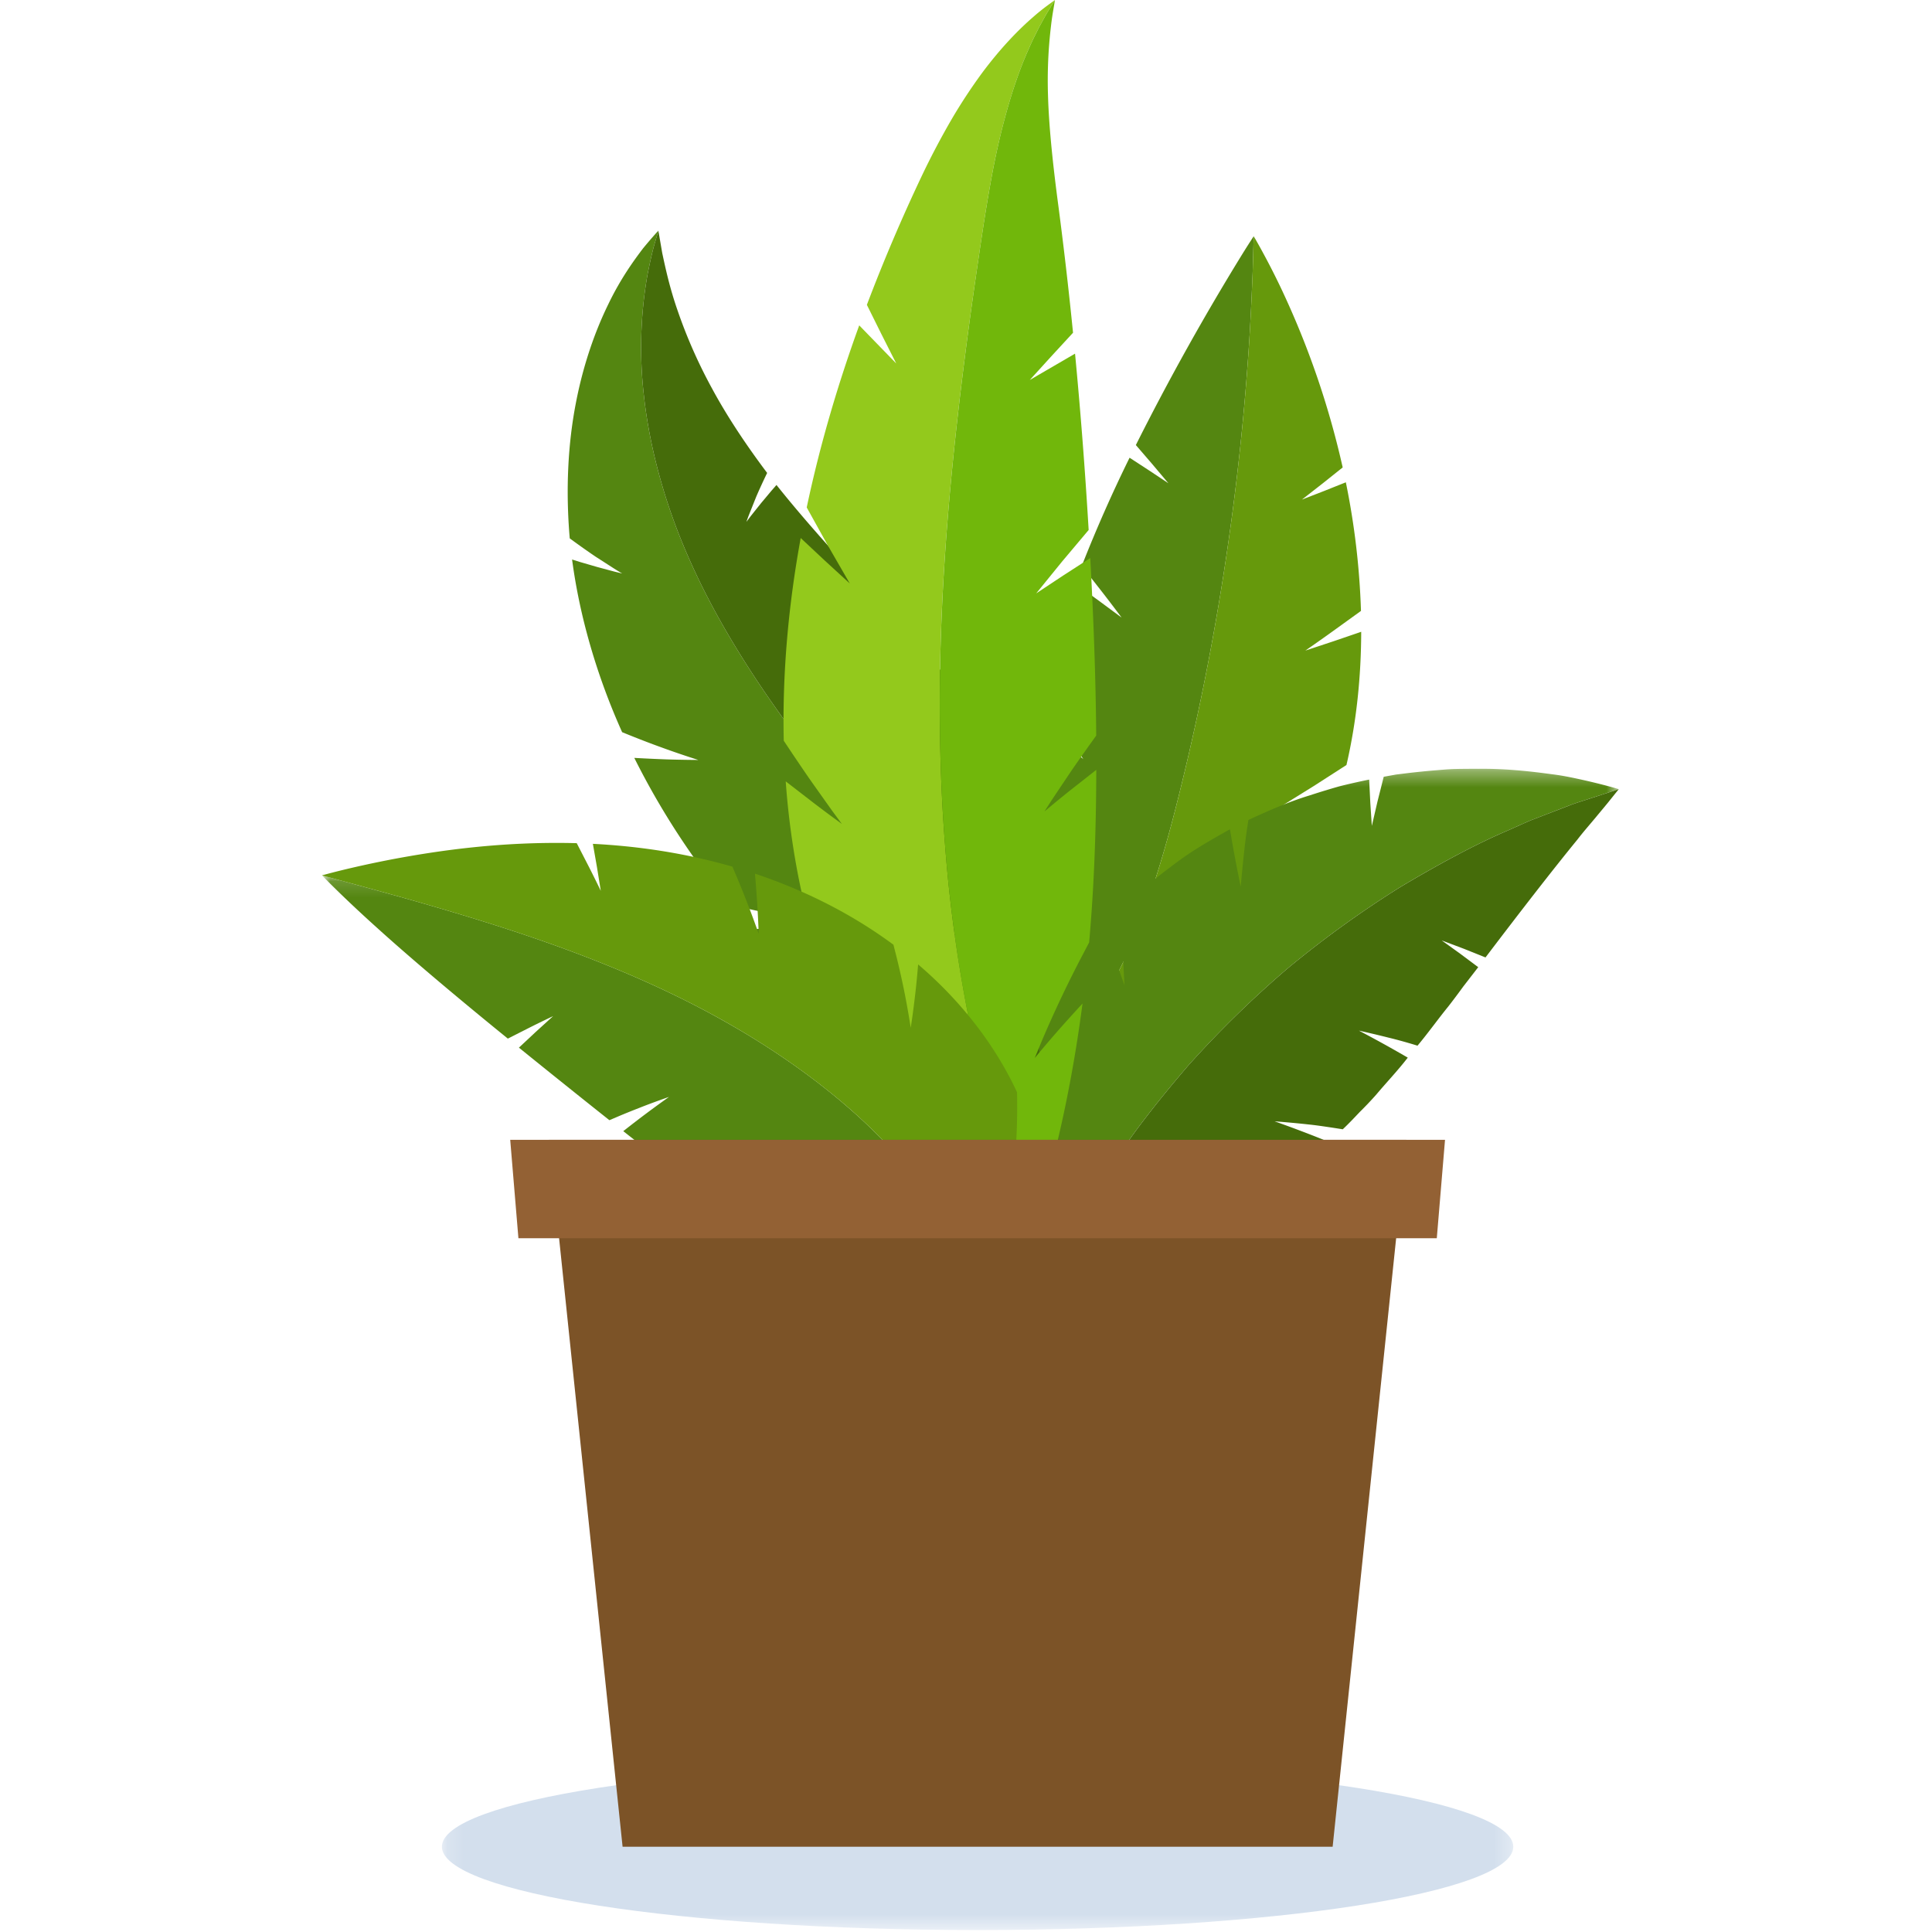 <svg width="120" height="120" viewBox="0 0 120 120" xmlns="http://www.w3.org/2000/svg" xmlns:xlink="http://www.w3.org/1999/xlink"><defs><path id="a" d="M.206.355h37.056v30.74H.206z"/><path id="c" d="M0 .131h41.772v29.394H0z"/><path id="e" d="M.167.118h66.547V10.47H.167z"/></defs><g fill="none" fill-rule="evenodd"><path d="M67.055 57.326s-.674-1.414-1.446-2.743c-.768-1.34-1.602-2.617-1.602-2.617a27.784 27.784 0 0 1-.023-3.534 32.2 32.2 0 0 1 .425-3.659l1.441 1.177 1.433 1.195-1.29-1.914-1.316-1.883c.508-2.424 1.24-4.799 2.095-7.107l1.453 1.052 1.44 1.066s-.605-.814-1.23-1.616l-1.245-1.591a88.128 88.128 0 0 1 2.97-6.722l1.21.788 1.201.797-1.006-1.194-1.015-1.178a155.878 155.878 0 0 1 6.678-11.966c.404-.648.642-1.002.642-1.002l-.064 2.228c-.06 1.416-.14 3.441-.325 5.865a159.656 159.656 0 0 1-2.304 17.67c-.596 3.186-1.3 6.352-2.041 9.3-.738 2.947-1.56 5.669-2.465 7.927a31.84 31.84 0 0 1-2.634 5.248 23.97 23.97 0 0 1-.929 1.361l-.344.47c-1.016-4.087-2.002-7.227-2.473-10.294 0 0 .72.693 1.405 1.407.345.358.687.725.942 1.005l.417.464z" fill="#548611"/><path d="M73.432 60.062s.4-.166.984-.437c.594-.27 1.371-.647 2.151-1.05 1.55-.799 3.073-1.693 3.073-1.693a25.297 25.297 0 0 0 2.133-3.837 29.742 29.742 0 0 0 1.442-3.944l-1.84.511-1.84.493 2.053-1.275 2.043-1.314c.633-2.726.91-5.53.916-8.274l-1.732.592-1.738.575s.873-.6 1.73-1.219l1.726-1.245a47.187 47.187 0 0 0-.94-7.988s-.68.27-1.359.542l-1.366.53 1.268-.99 1.261-1.006a53.21 53.21 0 0 0-3.491-10.4 44.633 44.633 0 0 0-1.453-2.921 29.928 29.928 0 0 0-.582-1.037l-.066 2.228c-.06 1.416-.138 3.441-.324 5.865a159.665 159.665 0 0 1-2.304 17.67 156.075 156.075 0 0 1-2.04 9.3c-.738 2.947-1.56 5.669-2.466 7.927a31.835 31.835 0 0 1-2.634 5.248 24.258 24.258 0 0 1-.928 1.361l-.345.47c2.109-.052 4.157-.624 5.995-1.57 1.84-.946 3.473-2.253 4.85-3.738 0 0-1.039.196-2.091.353a56.624 56.624 0 0 1-2.086.273" fill="#66990C"/><path d="M59.515 65.702l-.261-.123a18.87 18.87 0 0 0-2.814-1.028 28.28 28.28 0 0 0-2.16-.53l-.994-.19a52.244 52.244 0 0 1-3.184-2.657 47.025 47.025 0 0 1-3.428-3.438l2.01-.193 1.994-.213-.823-.162-1.83-.377-1.842-.403-.843-.194a47.807 47.807 0 0 1-5.943-9.12s1.006.058 1.998.093c.995.032 1.98.036 1.98.036s-1.177-.37-2.36-.806c-1.182-.426-2.373-.92-2.373-.92-1.562-3.477-2.637-7.161-3.109-10.725l.486.153 1.075.312 1.065.286.488.118s-.212-.12-.515-.313l-1.127-.725c-.81-.545-1.617-1.144-1.617-1.144-.264-3.048-.103-5.894.373-8.365.471-2.473 1.227-4.551 2.012-6.157.772-1.612 1.608-2.751 2.172-3.496.608-.734.948-1.095.948-1.095l-.203.71c-.143.461-.299 1.152-.474 2.033a25.979 25.979 0 0 0-.23 7.424c.324 3.065 1.22 6.592 2.777 10.123 1.545 3.539 3.727 7.058 6.153 10.382 2.421 3.333 5.089 6.477 7.547 9.454 1.224 1.493 2.377 2.964 3.365 4.432.988 1.467 1.818 2.926 2.435 4.34 1.246 2.833 1.62 5.436 1.575 7.229-.01.9-.124 1.601-.196 2.077l-.15.723c-1.22-2.014-2.632-3.473-4.001-4.681-1.376-1.206-2.728-2.196-4.035-3.13l.63-.009c.373 0 .879.011 1.388.044a22.69 22.69 0 0 1 2.041.225" fill="#548611"/><path d="M66.054 63.375l.09-.343c.06-.22.136-.535.217-.916.172-.767.34-1.812.454-2.88.122-1.063.179-2.125.208-2.934.026-.798.028-1.336.028-1.336-.719-1.893-1.622-3.625-2.572-5.195a51.615 51.615 0 0 0-2.896-4.24l-.603 1.891-.586 1.91-.008-.84v-1.828c.01-.657.018-1.315.024-1.81l.021-.815c-1.992-2.494-4.042-4.726-5.97-6.826 0 0-.415.82-.816 1.665-.397.841-.772 1.703-.772 1.703s.119-1.12.293-2.21c.166-1.092.385-2.145.385-2.145-1.937-2.106-3.745-4.122-5.322-6.103l-.302.345-.648.774-.638.8-.28.37s.065-.196.182-.492l.424-1.06c.328-.764.682-1.486.682-1.486-1.318-1.752-2.492-3.521-3.417-5.233a31.222 31.222 0 0 1-2.133-4.819c-.512-1.46-.774-2.712-.966-3.602l-.24-1.394-.203.71c-.143.462-.299 1.151-.474 2.034a25.973 25.973 0 0 0-.23 7.422c.325 3.066 1.22 6.593 2.778 10.124 1.544 3.539 3.726 7.058 6.152 10.382 2.422 3.333 5.089 6.477 7.547 9.454 1.224 1.492 2.377 2.964 3.365 4.432.988 1.467 1.819 2.926 2.435 4.34 1.246 2.832 1.62 5.436 1.575 7.23-.01.9-.124 1.6-.196 2.076l-.15.723c1.995-1.239 3.544-3.425 4.336-5.945.806-2.526.909-5.342.413-8.083l-.3.683c-.189.41-.445.943-.717 1.46-.545 1.046-1.17 2.007-1.17 2.007" fill="#456C0A"/><g transform="translate(63.28 47.395)"><mask id="b" fill="#fff"><use xlink:href="#a"/></mask><path d="M2.453 23.726s-.388-1.543-.72-3.162c-.177-.815-.29-1.607-.391-2.223l-.154-1.025c.864-2.613 2.352-4.988 4.15-7.106a93.106 93.106 0 0 0 1.228 3.591s-.072-1.175-.11-2.382c-.021-.606-.009-1.19-.009-1.644l.01-.753a31.65 31.65 0 0 1 1.521-1.433 41.03 41.03 0 0 1 1.645-1.282c1.095-.847 2.309-1.53 3.49-2.195a90.202 90.202 0 0 0 .671 3.568s.086-1.023.202-2.067c.105-1.053.276-2.08.276-2.08 1.258-.58 2.493-1.124 3.77-1.514a52.64 52.64 0 0 1 1.87-.572 39.59 39.59 0 0 1 1.86-.42l.07 1.444.095 1.431.352-1.516.387-1.535.776-.139.778-.096a55.77 55.77 0 0 1 1.506-.153c.492-.038.962-.088 1.437-.096.474-.01.933-.012 1.38-.01 1.77-.02 3.357.172 4.643.347.64.079 1.227.209 1.731.318.505.111.933.215 1.28.304.694.178 1.066.295 1.066.295l-1.927.627c-.305.102-.648.202-1.012.337l-1.173.451-1.334.514c-.464.194-.944.418-1.449.64-2.033.868-4.302 2.098-6.671 3.51a64.876 64.876 0 0 0-7.002 5.056 64.695 64.695 0 0 0-6.173 6.033c-1.792 2.091-3.389 4.114-4.585 5.966-.305.458-.606.892-.876 1.316l-.73 1.224-.643 1.076c-.194.335-.35.655-.502.938l-.94 1.786a19.251 19.251 0 0 1-1.564-4.09 15.295 15.295 0 0 1-.262-1.374 19.463 19.463 0 0 1-.213-2.762c.024-.903.111-1.806.255-2.704a88.547 88.547 0 0 0 1.992 3.56" fill="#548611" mask="url(#b)"/></g><path d="M71.577 74.856s1.538-.172 3.018-.266c.732-.056 1.506-.061 2.058-.073l.928-.008c1.838-1.063 3.493-2.232 4.95-3.585 0 0-.823-.336-1.665-.654-.84-.321-1.698-.623-1.698-.623s1.08.081 2.125.197c.521.053 1.064.14 1.455.196l.654.102c.363-.342.705-.705 1.048-1.068.356-.35.7-.712 1.032-1.087.647-.771 1.338-1.49 1.957-2.295 0 0-.741-.433-1.5-.852a82.848 82.848 0 0 0-1.535-.827s.934.207 1.838.436c.899.216 1.802.5 1.802.5.66-.788 1.268-1.645 1.913-2.436.316-.406.625-.82.928-1.237l.93-1.203-1.122-.838-1.146-.824 1.377.519 1.343.538c2.111-2.78 4.138-5.402 5.7-7.31.382-.496.746-.908 1.063-1.288l.817-.985.696-.868-1.926.626c-.305.103-.648.202-1.012.337l-1.173.452c-.419.16-.864.332-1.334.513-.464.195-.944.419-1.45.641-2.032.867-4.3 2.098-6.67 3.51a64.872 64.872 0 0 0-7.002 5.055 64.743 64.743 0 0 0-6.173 6.033c-1.792 2.091-3.388 4.115-4.585 5.966-.305.459-.606.892-.876 1.316l-.73 1.224-.643 1.076c-.194.335-.35.656-.502.938l-.94 1.787a43.827 43.827 0 0 0 2.878-.57c.451-.107.89-.218 1.314-.336.429-.115.864-.225 1.276-.347.828-.24 1.604-.504 2.334-.79.762-.268 1.475-.56 2.146-.874 0 0-.958-.204-1.933-.382-.974-.18-1.965-.336-1.965-.336" fill="#456C0A"/><path d="M57.521 67.346l-.982-.926a100.682 100.682 0 0 1-2.11-2.114 85.788 85.788 0 0 1-2.056-2.21l-.921-1.034a42.32 42.32 0 0 1-1.77-6.142 49.142 49.142 0 0 1-.879-6.388l1.735 1.34c.432.33.87.657 1.2.9l.55.402-.582-.788-1.25-1.76c-.455-.646-.89-1.298-1.225-1.792l-.55-.825c-.098-4.303.314-8.56 1.052-12.592l1.52 1.423 1.528 1.4-1.354-2.345-1.32-2.376c.855-4.052 2.007-7.853 3.261-11.31l2.298 2.366-.917-1.816-.906-1.825a108.41 108.41 0 0 1 3.445-8.08A49.273 49.273 0 0 1 59.112 7.4a33.744 33.744 0 0 1 1.865-2.84c1.235-1.664 2.394-2.816 3.226-3.53.41-.361.75-.612.978-.78l.345-.25-.462.748c-.147.246-.311.56-.514.922-.181.374-.41.794-.618 1.287-.892 1.947-1.794 4.89-2.425 8.502-.327 1.805-.609 3.77-.913 5.85a290.747 290.747 0 0 0-.875 6.548c-.553 4.55-1.02 9.419-1.228 14.303-.21 4.884-.153 9.78.21 14.35a89.661 89.661 0 0 0 1.814 12.384 74.26 74.26 0 0 0 2.409 8.523l.48 1.345.382.984.318.82c-4.533-2.458-8.255-6.519-10.804-11.39 0 0 1.055.576 2.103 1.118a80.338 80.338 0 0 0 2.118 1.05" fill="#93C91C"/><path d="M64.27 65.717l.48-1.161a72.877 72.877 0 0 1 2.332-4.939l.567-1.082c.314-3.536.435-7.102.443-10.718l-1.619 1.273c-.406.324-.807.651-1.104.898l-.498.414.485-.754 1.096-1.636c.4-.589.817-1.173 1.122-1.605l.514-.72c-.03-3.65-.17-7.349-.37-11.026l-1.681 1.086-1.677 1.11 1.615-1.987 1.643-1.952c-.222-3.747-.51-7.447-.845-10.952l-2.811 1.636 1.339-1.473 1.347-1.462a254.856 254.856 0 0 0-.97-8.329c-.318-2.455-.531-4.581-.584-6.396a28.57 28.57 0 0 1 .185-4.326c.059-.52.13-.92.177-1.194l.07-.422-.461.749c-.147.246-.312.559-.515.922-.18.374-.41.794-.618 1.288-.892 1.946-1.794 4.889-2.424 8.501-.327 1.804-.61 3.77-.914 5.85a290.81 290.81 0 0 0-.874 6.548c-.554 4.549-1.02 9.419-1.228 14.304-.21 4.883-.154 9.78.208 14.348a89.648 89.648 0 0 0 1.815 12.385 74.329 74.329 0 0 0 2.409 8.523l.48 1.345.382.984.319.82c1.571-4.917 2.52-9.57 3.133-14.237 0 0-.755.816-1.504 1.666-.745.846-1.464 1.72-1.464 1.72" fill="#71B70B"/><g transform="translate(20 54.24)"><mask id="d" fill="#fff"><use xlink:href="#c"/></mask><path d="M36.527 24.365s-.387-.075-.949-.16a23.963 23.963 0 0 0-2.073-.207 27.42 27.42 0 0 0-2.05-.036l-.927.03a49.805 49.805 0 0 1-5.438-3.23s.796-.444 1.605-.852c.406-.205.819-.406 1.131-.555l.52-.243s-1.107.175-2.174.412c-.54.121-1.06.245-1.458.35l-.656.18c-1.752-1.244-3.532-2.608-5.345-4.036 0 0 .69-.546 1.405-1.081.707-.53 1.436-1.046 1.436-1.046s-.945.324-1.873.693c-.463.18-.918.365-1.262.511l-.568.242a764.454 764.454 0 0 1-5.62-4.506l1.055-.986 1.069-.971s-.71.334-1.415.688l-1.397.708C8.337 7.667 5.375 5.166 3.297 3.278 1.208 1.395 0 .13 0 .13l2.24.613c1.425.393 3.463.947 5.891 1.673C12.976 3.866 19.444 6 25.313 9.373c2.932 1.673 5.7 3.64 8.038 5.769 2.329 2.138 4.261 4.4 5.607 6.539 1.365 2.131 2.105 4.133 2.446 5.562.171.716.259 1.289.306 1.68l.062.602c-1.752-1.243-3.41-2.076-4.923-2.754-1.529-.676-2.905-1.219-4.228-1.801 0 0 .955-.217 1.931-.367.973-.156 1.975-.238 1.975-.238" fill="#548611" mask="url(#d)"/></g><path d="M62.582 75.222s.089-.436.2-1.116c.108-.673.223-1.586.292-2.515.07-.924.101-1.866.104-2.571l-.002-.858-.006-.32c-1.412-3.045-3.595-5.77-6.144-7.94 0 0-.076.992-.196 1.982-.058.494-.122.982-.173 1.346l-.09.607s-.193-1.278-.465-2.574a55.2 55.2 0 0 0-.404-1.778l-.205-.806c-2.687-1.992-5.654-3.43-8.601-4.415 0 0 .082.942.14 1.873.06.94.093 1.87.093 1.87s-.364-1.054-.777-2.092a56.078 56.078 0 0 0-.58-1.436l-.276-.65c-3.018-.87-5.952-1.278-8.667-1.417l.255 1.458.236 1.462s-.359-.748-.734-1.483l-.76-1.478c-4.642-.122-8.563.461-11.357.981-2.79.533-4.465 1.02-4.465 1.02l2.242.611c1.424.394 3.462.948 5.89 1.674 4.844 1.45 11.312 3.583 17.182 6.956 2.931 1.674 5.698 3.64 8.038 5.77 2.328 2.137 4.26 4.4 5.606 6.539 1.365 2.131 2.105 4.133 2.446 5.562.171.716.26 1.289.306 1.68l.062.601a9.901 9.901 0 0 0 1.904-2.604c.49-.974.842-2.04 1.051-3.145.408-2.203.256-4.544-.312-6.73 0 0-.4 1.027-.862 2.011-.456.991-.971 1.925-.971 1.925" fill="#66990C"/><g transform="translate(27.28 109.409)"><mask id="f" fill="#fff"><use xlink:href="#e"/></mask><path d="M66.714 5.294c0 2.859-14.898 5.176-33.274 5.176S.167 8.153.167 5.294 15.064.118 33.44.118c18.376 0 33.274 2.317 33.274 5.176" fill="#D3DFED" mask="url(#f)"/></g><path fill="#7C5327" d="M87.355 70.797H34.088l4.582 43.906h44.103z"/><path fill="#936134" d="M89.242 76.91H32.2l-.51-6.114h58.063z"/></g></svg>